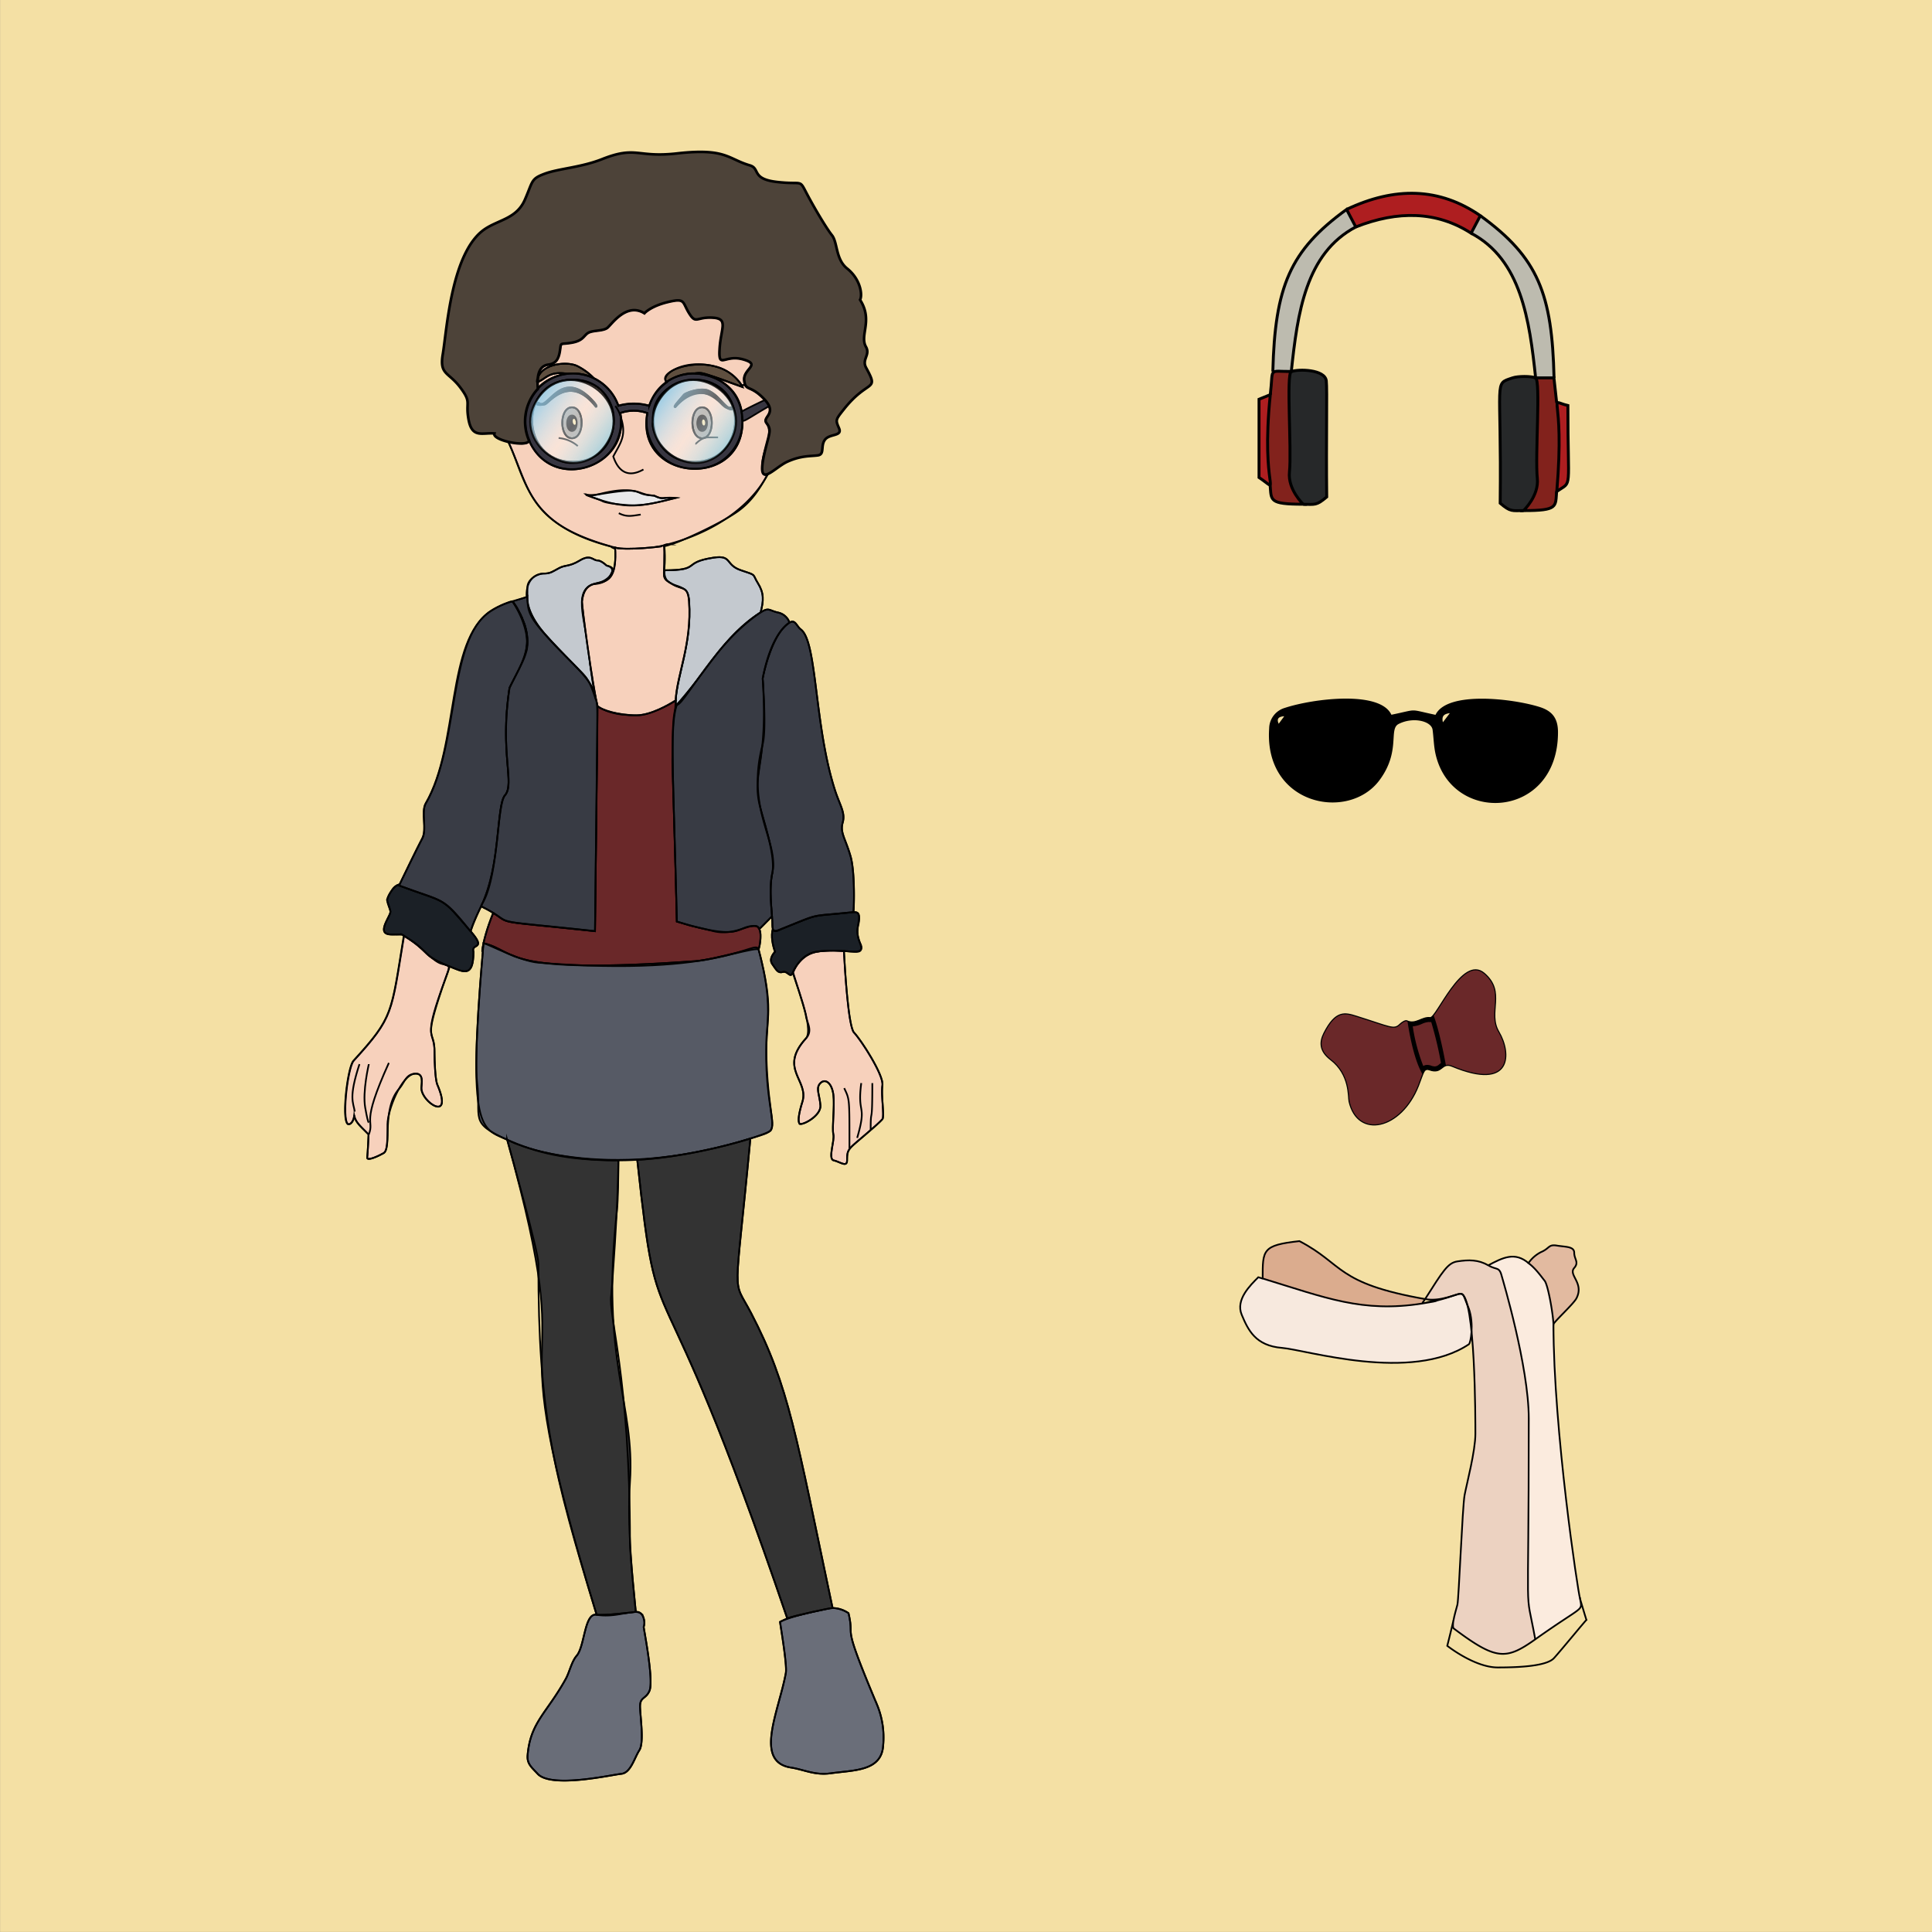 <svg xmlns="http://www.w3.org/2000/svg" xmlns:xlink="http://www.w3.org/1999/xlink" viewBox="0 0 700 700"><rect x="0" y="0" width="700" height="700" fill="#808080" stroke="none"/><defs><linearGradient id="a" x1="379.37" y1="492.04" x2="409.16" y2="492.04" gradientTransform="rotate(35.9 819.325 33.692)" gradientUnits="userSpaceOnUse"><stop offset="0" stop-color="#94cfed"/><stop offset=".5" stop-color="#fefeff" stop-opacity=".5"/><stop offset="1" stop-color="#91cee1"/></linearGradient><linearGradient id="b" x1="415.33" y1="466.09" x2="445.12" y2="466.09" xlink:href="#a"/></defs><path fill="#f4e0a4" d="M.03 0H700v699.97H.03z"/><path d="M209 181c0 9.26 38.86 9.26 38.86 0S209 171.79 209 181z" fill="#e9e9ea"/><path d="M526.11 386.33c-3.91-1.62-3.42 2.95-8.07 1.33-2.22-.77-2.16.75-4.11 5.72-6.26 15.9-22 19.36-25.13 5.73-.39-1.69.38-9.76-6.71-15.18-4.12-3.16-4-6.41-2.4-9.6 4.25-8.37 7.6-7.43 11.78-6.12 12.47 3.91 13.58 5.06 15.79 2.85.64-.63 1.94-1.45 2.47-1.2 3.22 1.51 5.47-1.54 8.46-1.15 2.25.31 11.58-22.93 19.59-16.06s1.08 14.13 5.3 21.24c4.58 7.73 4.92 21.55-16.97 12.44z" fill="#6a2829" stroke="#000" stroke-miterlimit="10" stroke-width=".4"/><path d="M515.42 387.59c-2.31-4.67-3.76-11.83-4.51-16.54a4.21 4.21 0 00.62 0 9.11 9.11 0 003.38-.86 7.69 7.69 0 012.75-.74 3 3 0 01.42 0h.15a1.5 1.5 0 00.83-.28 128.1 128.1 0 013.94 16.4 6.45 6.45 0 00-1 .72 3.17 3.17 0 01-2.08.91 5 5 0 01-1.56-.3 3.58 3.58 0 00-1.18-.24 2 2 0 00-1.76.93z" fill="#6a2829"/><path d="M517.66 370.3h.9a134.61 134.61 0 013.54 14.85c-.25.17-.46.34-.66.49a2.39 2.39 0 01-1.58.74 3.87 3.87 0 01-1.29-.26 4.4 4.4 0 00-1.45-.28 2.71 2.71 0 00-1.44.39 67.16 67.16 0 01-3.82-14.35 10.45 10.45 0 003.35-.91 7.21 7.21 0 012.45-.68m1.74-2.53c-.49.59-.88.94-1.17.94h-.53c-2.12 0-4 1.6-6.13 1.6a4.23 4.23 0 01-1.62-.33c.84 5.56 2.57 14.46 5.53 19.38.51-1.28.91-1.86 1.68-1.86a3 3 0 01.92.19 5.54 5.54 0 001.82.35c2 0 2.64-1.55 4-1.94-.89-4.95-2.63-13.3-4.51-18.3z"/><path d="M520.51 471.25c4.93-1.25 7.89-2.63 8.83-2.47 2.9.64 5.29 16.7 2.87 18.3-20.65 13.77-59.33 2-67.68 1.31-9.67-.79-12.28-6.54-14.62-12s3.12-10.72 6-13.6c23.36 7.04 40.61 14.48 64.6 8.46z" fill="#f7e9de"/><path d="M457.49 463.25c0-10.26-.31-12 13.31-13.54 16.17 8.36 13 15.23 45.55 21-1.14 1.78-.36 1.75-5 2-21.54 1.29-21.28.45-53.86-9.46z" fill="#dbac8e"/><path d="M553.78 457.65a12.42 12.42 0 014.57-4c3.13-1.31 2.61-2.87 5.74-2.35s6.28.26 6.28 2.61 1.82 3.4 0 5.49c-2.27 2.59 3.69 5.38.81 11-1.07 2.07-8.18 8.55-8.33 9.42-.18-4.11-2-14.3-3.2-15.78s-3.32-4.56-5.87-6.39z" fill="#e2baa0"/><path d="M516.35 470.68c6.49-10.21 8.23-13.12 11.69-13.65 4.08-.63 7.7-.63 11.15 1.42 3.24 1.92 4 .23 5 4.32.25 1 9.67 32.52 9.67 51.23 0 .14-.75 64.31.05 68.4 2.27 11.75 2.44 11.42 2 11.79-10.92 8.47-16.85 5.14-29.23-4.15-1.06-.79.86-6.91 1.31-8.62.52-2.1 1.82-35.54 2.61-39.73s3.91-15.93 3.91-22.21c0-5.18-.06-50.19-5.22-50.7-.41-.11-.42 0-9.66 2.39-.95-.1-2.06-.27-3.28-.49z" fill="#ecd2c1"/><path d="M539.19 458.45c8-4.27 11.51-5.84 20.46 5.54 3.43 4.36 4.44 38.91 4.44 42.43 0 18.76 8 71.66 8.41 72.92.78 4.66 1.5 1.66-16.24 14.66-3.9-21.42-2.36.07-2.36-80 0-18.89-9.52-50.64-9.67-51.23-1.02-4.09-1.8-2.42-5.04-4.32z" fill="#fbebde"/><path d="M515.36 472.28c7.4-1.16 4.76-1.06 4.32-1.11-5.48 1.41-4.7 1.65-3.33-.49-32.55-5.74-29.38-12.61-45.55-21-13.46 1.49-13.31 3.15-13.31 13.54 22.74 6.94 36.03 12.49 57.87 9.06z" fill="none" stroke="#000" stroke-miterlimit="10" stroke-width=".62"/><path d="M457.49 463.25l-1.59-.48c-2.87 2.88-8.31 8.11-6 13.6s4.95 11.23 14.62 12c8.75.7 46.74 12.65 67.68-1.31.66-.44 1.91-7.36 0-12.89-3.3-7.65-.3-5.8-11.66-2.94" fill="none" stroke="#000" stroke-miterlimit="10" stroke-width=".62"/><path d="M526.6 587.23c.24-1.6 1.16-4.73 1.44-5.81.52-2.1 1.82-35.54 2.61-39.73s3.91-15.93 3.91-22.21c0-4.13.05-50.18-5.22-50.7-1.23-.32-7.12 3-13 1.9 6.49-10.21 8.23-13.12 11.69-13.65 4.08-.63 7.71-.65 11.15 1.42m23.67 21.32c0 38.25 8.91 97.34 9.65 99.57M556.26 594c-3.9-21.42-2.36.07-2.36-80 0-18.89-9.52-50.64-9.67-51.23-1-4.09-1.8-2.42-5-4.32 5.34-2.83 9.65-5 14.59-.8" fill="none" stroke="#000" stroke-miterlimit="10" stroke-width=".62"/><path d="M553.78 457.65a12.42 12.42 0 014.57-4c3.13-1.31 2.61-2.87 5.74-2.35s6.28.26 6.28 2.61 1.82 3.4 0 5.49c-2.27 2.59 3.69 5.38.81 11-1.07 2.07-8.18 8.55-8.33 9.42-.18-4.11-2-14.3-3.2-15.78s-3.32-4.56-5.87-6.39zm18.72 121.69c.13.44 2.14 7.23 2.3 7.59-.32.18-9.18 11-11.75 13.83s-12 3.39-20.39 3.39-18.29-7.84-18.29-7.84c3.8-15 1.3-7.06 2.36-6.27 15.37 11.53 18.89 11.47 29.53 3.92 17.91-12.71 17.02-9.96 16.24-14.62z" fill="none" stroke="#000" stroke-miterlimit="10" stroke-width=".62"/><path d="M520.11 259c4.24-8.77 28.14-5.89 37.8-2.82 4.68 1.49 6.58 4.26 6.58 9.14 0 31.71-38.89 33.7-44.44 7.52-.58-2.76-.62-5.64-1-8.45-.45-3.13-7.06-4.77-12.32-2.07-3.7 1.9.87 9.91-6.94 20.39-11.24 15.09-41.85 9-39.95-18.78a7.87 7.87 0 015.62-7.43c10.39-3.43 34.6-6.4 38.67 2.47 10.07-2.07 5.87-2.1 15.98.03zm5.19-.61c-2.28.27-3 1.18-2.51 3.31zm-60 1.12c-2.16.14-2.8 1-2 2.72z"/><path d="M480.69 180.05c-3.79 3.22-4.24 2.67-8.5 2.67 0 0-5.67-5.33-5-11.68.87-8.24-1.29-35.61.67-36.4 1.67-.67 6.34-.67 8.34 0 7.01 2.36 3.96-.39 4.49 45.41zm75.7-43.14c1.91.77-.19 28.32.66 36.4.67 6.35-5 11.69-5 11.69-4.47 0-4.71.54-8.5-2.68.25-21.56-.21-38.79.15-42.07.44-3.89 9.73-4.52 12.69-3.34z" fill="#262829"/><path d="M487.89 75.88l3.33 6.35c-18.15 9.59-21.1 31.11-23.36 52.41h-6.69c.77-30.76 6.17-43.88 26.72-58.76zm75.17 61.03c-7.91 0-6.62.46-6.82-1.38-2.37-21.7-5.6-41.74-23.23-51l3.34-6.34c21 15.18 25.96 28.33 26.71 58.72z" fill="#bdbbaf"/><path d="M536.35 78.15L533 84.49c-12.48-8-26.51-8.26-41.79-2.26l-3.33-6.35c17.45-8.28 33.66-7.99 48.47 2.27zm-80.18 66.51l4.08-1.63c-3.59 35.14 4.52 35.75-4.08 30zm111.9 2.27c0 31.6 1.73 27.23-4 31.08 3.03-36.55-3.83-32.91 4-31.08z" fill="#ae1e20"/><path d="M564 178c-.46 5.57.65 7-12 7 0 0 5.67-5.34 5-11.69-.86-8.24 1.3-35.61-.66-36.4h6.68c2.61 21.78 2.45 23.92.98 41.09zm-102.83-43.36h6.69c-1.91.77.18 28.31-.67 36.4-.67 6.35 5 11.68 5 11.68-12.62 0-11.51-1.42-12-7-1.41-17.03-1.59-19.2.98-41.08z" fill="#82221c"/><path d="M461.17 134.64c.77-30.76 6.17-43.88 26.72-58.76l3.33 6.35c-18.15 9.59-21.1 31.11-23.36 52.41 2.55-1 12.21-.83 12.68 3.34.36 3.27-.1 20.87.15 42.07-3.77 3.21-4.2 2.67-8.5 2.67" fill="none" stroke="#000" stroke-miterlimit="10" stroke-width="1.06"/><path d="M460.25 143c1.22-10.11-1-8.39 7.61-8.39-1.91.77.18 28.31-.67 36.4-.67 6.35 5 11.68 5 11.68-12.62 0-11.51-1.42-12-7" fill="none" stroke="#000" stroke-miterlimit="10" stroke-width="1.06"/><path d="M460.25 143c-3.59 35.14 4.52 35.75-4.08 30v-28.34zm76.1-64.85c21 15.22 26 28.37 26.71 58.76" fill="none" stroke="#000" stroke-miterlimit="10" stroke-width="1.06"/><path d="M552.05 185c-4.27 0-4.71.54-8.5-2.68.53-45.8-2.51-43 4.49-45.41 2-.67 6.68-.67 8.35 0-2.23-20.91-5.21-42.83-23.39-52.42" fill="none" stroke="#000" stroke-miterlimit="10" stroke-width="1.06"/><path d="M564 178c-.46 5.57.65 7-12 7 0 0 5.67-5.34 5-11.69-.86-8.24 1.3-35.61-.66-36.4h6.68c.28 2.44.71 6.34 1 9.08" fill="none" stroke="#000" stroke-miterlimit="10" stroke-width="1.06"/><path d="M568.07 146.93c0 31.6 1.73 27.23-4 31.08 3.03-36.55-3.83-32.91 4-31.08zm-76.85-64.7c15.28-6 29.31-5.76 41.79 2.26l3.34-6.34c-14.81-10.26-31-10.55-48.46-2.27" fill="none" stroke="#000" stroke-miterlimit="10" stroke-width="1.06"/><path d="M244.68 147.49c-1 .1 1-2 3.09-4.47.68-.78 6.3-2.79 9.07-1.42 3.11 1.55 3.91 3.41 6.61 5.73 1.08.93 1.88-.1 2.1 0 0 .08.32.62.24.71-4.79 1.76-9.69-13.51-21.11-.55zm-49.52-1.59c2 2.14 4.12-3.1 9-5.15 3.39-1.46 8.7 1.62 9 2 2.31 3 3.69 4.79 2.81 4.66-9.45-12.16-17-1.21-18.46-.86-2.92.61-3.92-.37-2.35-.65z" stroke="#000" stroke-miterlimit="10" stroke-width=".62"/><path d="M205.62 135.43c-10.39 1.2-10.71 8.91-10.84 2.95 2.8-.81 3.92-4.13 10.84-2.95z" fill="#f7d1bc" stroke="#000" stroke-miterlimit="10" stroke-width=".62"/><path d="M197.16 207.8c2.35 0 3.13-.78 5.48-2s3.53-.39 7.45-2.74 4.7 0 6.4 0c1 0 2.39 1 3.27 1.84 5 1.22.15 6.39-5 6.78-7.55 2.83-2.12 14.5-1.17 26.65.37 4.87 2 13.88 2.11 14.71-3-9.54-3.19-6.61-18.46-23.54-9.71-10.72-7.41-21.7-.08-21.7zm43.5-1.17c14 0 5.89-2.76 17.85-4.58 6.87-1.05 4.1 2.62 10 4.58s3.91 1.17 6.11 4.7 2.12 6.27.95 10.58c-13.27 8.28-19.48 21.55-30.75 33.9-.5-8.59 6-22 4.87-37.95-.6-8.49-9.03-3.03-9.03-11.23z" fill="#c4c9cf" stroke="#000" stroke-miterlimit="10" stroke-width=".62"/><path d="M215.18 137a17.34 17.34 0 00-9.56-1.6c-6.88-1.17-8.07 2.15-10.84 2.95-.27-5.74 9.25-7.93 14.12-5.89a21.86 21.86 0 016.28 4.54zm26.44 1.52c-5.18-4.69 19.87-12.57 27.44 1.73-10.38-3.7-18.31-8.25-27.44-1.73z" fill="#5f4f3f" stroke="#000" stroke-miterlimit="10" stroke-width=".62"/><path d="M205.46 153.34c0-3.18 2.83-3.89 3.44-.88-.48-1.68-2-1.19-1.69.52s1.78 1.62 1.78.08c.26 3.94-3.53 4.18-3.53.28zm48.94-2.81c-2.34 0-2.34 5.62 0 5.62s2.35-5.62 0-5.62zm.7 3.93c-1.18.14-1.46-2.67-.31-2.78s1.47 2.66.31 2.78z" fill="#000004" stroke="#000" stroke-miterlimit="10" stroke-width=".62"/><path d="M207.23 147.57c-4.69 0-4.69 11.23 0 11.23s4.69-11.23 0-11.23zm0 8.58c-2.34 0-2.34-5.62 0-5.62s2.27 5.62 0 5.62zm47.17-8.58c-4.69 0-4.69 11.23 0 11.23s4.69-11.23 0-11.23zm0 8.58c-2.34 0-2.34-5.62 0-5.62s2.35 5.62 0 5.62z" fill="#97928c" stroke="#000" stroke-miterlimit="10" stroke-width=".62"/><path d="M269 151.8c-1-19.06-27.61-22.73-33.79-4.77a20.47 20.47 0 00-11.17 0 17.4 17.4 0 00-18.45-11.58c-21.57 2.49-19.69 34.64 2 34.64a17.39 17.39 0 0017.12-20.4 14.59 14.59 0 019.8 0A17.38 17.38 0 10269 151.8zm-46.66 2.08c-.56 7.2-7.13 13.44-13.81 13.44-4.59 2.29-18.29-5.38-15.59-17.95 3.68-18.25 31.16-14.02 29.43 4.51zm44.1-1.21c0 13.65-17.78 19.88-26.17 9.52-2.08-1.56-4.1-8.35-3.61-9.32-2.02-18.42 29.81-21.87 29.81-.2z" fill="#383641" stroke="#000" stroke-miterlimit="10" stroke-width=".62"/><path d="M178.71 330.78c6.79 4.26-.46 2.6 36.87 6.61l.91-81.64c1.32 1.33 13 7.74 28.33-2-1.85 35.78-1.46 0 .42 80.13 24.56 7.47 21 1.55 28.22 1.59 2.93 0 2.19 5.8 1.42 8.61-.39-1.49-15.51 3.63-23.11 4.17-70.61 5-64-3.4-76.57-6.53-.63 6.89-1.43 1.13 3.51-10.94z" fill="#6a2829" stroke="#000" stroke-miterlimit="10" stroke-width=".62"/><path d="M207.54 137.56c-20 0-19.24 29.79 0 29.79 19.7 0 19.7-29.79 0-29.79zm-.31 21.24c-4.69 0-4.69-11.23 0-11.23s4.69 11.23 0 11.23zm8.65-11.43c-9.45-12.16-17-1.2-18.46-.86-2.83.66-3.83-.33-2.26-.61 3.2 3.42 8.12-13.79 20.09-.21.46.52 1.36 1.78.63 1.68zm49.48.74c-3.39.28-3.72-2.32-7.15-4.53-2.34-1.52-7.89-2.48-13.53 3.91-1 .09.84-1.85 3.09-4.47.68-.78 6.3-2.79 9.07-1.42 4.62 2.31 6.56 7.75 8.62 5.68.47.08-3.56-9.72-13.89-9.72-9.34 0-15.63 8.57-14.88 15.31-1.54 3.07 5.37 16.85 17.56 14.24 13.89-2.53 13.08-19.17 11.11-19zm-11 10.69c-4.69 0-4.69-11.23 0-11.23s4.73 11.23.04 11.23z" fill="#f7d1bc" stroke="#000" stroke-miterlimit="10" stroke-width=".62"/><path d="M269.6 137.77c.23 2.19 1 1.66-.9 1.85-8.4-13.59-32-5.57-27.08-1.1a17.46 17.46 0 00-6.38 8.51 20.47 20.47 0 00-11.17 0 17.49 17.49 0 00-8.89-10 21.86 21.86 0 00-6.28-4.54c-4.07-1.71-12.81-.49-14.09 4.71.7-8.42 6.86-1.5 8.12-10.39.42-3 0-1.88 4.24-2.64s4.25-2.65 6-3.59 5.09-.57 6.79-1.71c1.44-1 6.83-9.52 13.53-5.36 0 0 2.18-2.57 8.56-4.08s5.09 0 7.64 4.08 2.55 1.21 8.49 1.59 3 3.77 2.55 11.33 1.7 1.9 8.49 3.78-.05 3.41.38 7.56z" fill="#f7d1bc" stroke="#000" stroke-miterlimit="10" stroke-width=".62"/><path d="M277.67 153.27c-1.7-2.28 4.23-3.36-.85-8.69-4.14-4.3-6-3.36-6.83-5.09-1.65.17-1.37-.07-.93.76-13.46-4.8-14.24-5.3-16.29-5.12-5.92.52 16.28-1.54 16.28 17.56 0 24.84-38.92 21.84-34.49-3a14.59 14.59 0 00-9.8 0c3.67 19.38-24.62 29.26-33 10-.54 1.79-5.73.8-7.57.41 6.62 14.29 6.77 30 37.14 37.92 4.15 4.13 43.19-.82 56.86-26.18-.86.42-1.45.32-1.76-.78-1.73-6.06 4.49-13.44 1.24-17.79zM214.12 180c-3.58-1.3-.78-.18 2.06-.75 18-3.07 12.63-.43 19.29.21 1.69.17 1.52.13 1.69.21 3.32 1.58 2.6.36 7.52.79-12.99 3.25-17.98 4.13-30.56-.46z" fill="#f7d1bc" stroke="#000" stroke-miterlimit="10" stroke-width=".62"/><path d="M278.65 147.16c-11.53 6.65-9.48 6.74-9.95 2 0-.15 6.43-3.35 8.47-4.25a7.91 7.91 0 011.48 2.25z" fill="#383641" stroke="#000" stroke-miterlimit="10" stroke-width=".62"/><path d="M210.87 217.86c1.49-12.68 13.23.82 12-19.45 4.23 1.13 17.29-.42 17.29-.57.5-.06.58-1.12.45 7-.08 4.68-.61 4.84 3.15 6.92 3.53 2 5.49.52 5.88 6.14 1.08 15.44-4.36 26.36-4.86 35.9-2.41 1.53-9 5.39-14.22 5.39-6.53 0-12.54-1.83-14.11-3.4-1.85-7.63-5.71-36.79-5.58-37.93zM126.6 407.32c-3.1 1-.77-20.42 1.56-23 14.55-15.95 13.57-17 18.24-45.28 7.24 4.44 10.29 9.41 13.91 10.25 3.83.87 2.58.31-1.57 12.8-4.92 14.75-1.31 11.73-1.31 18.92 0 3.56.26 10.09 1 11.92 6 14-5.75 6.48-5.75 1.3 0-1.56 1.05-5.48-2.35-5.22-4.89.37-9.93 13.39-9.93 18.29 0 2.09.43 9.41-1.36 10.46s-6.22 3.13-6 1.56.5-8.3.5-8.3c-2.87-2.93-4.7-4.32-5.21-6.86.09.02-.17 2.64-1.73 3.16zm163.02-.26c-.57-1-.22-3.66 1.09-7.84 2.47-7.91-8.76-11.92 1.3-23 3.25-3.56-4.7-22.26-4.7-23.92 3.43-8.07 9.7-8.23 18.45-7.73.4 7.6 1.64 27.45 3.67 29.56 2.52 2.62 10.81 15.42 10.28 19.08s.79 11.24 0 12.28-4.33 3.95-4.25 3.95c-8.14 7.14-8.55 6.46-8.55 11 0 2.65-2.61.48-4.82 0s.38-7.1-.15-9.45.53-10.19 0-14.37-2.87-6-4.69-4.19-.27 4.19 0 8.11-7.07 7.57-7.63 6.52z" fill="#f7d1bc" stroke="#000" stroke-miterlimit="10" stroke-width=".62"/><path d="M279.81 349.31c-1.48-2.09 1-4.46 1-4.46-.86-2.36-1.54-5.68-.82-8.27.58 1.63 2.33.35 3.39-.08 14.78-5.91 9-4.2 25.79-6 2.68-.29 2.39 2.64 1.65 5.22-1.31 4.6 4.29 9.66-1.4 9.13-4.05-.37-9.73-.7-13.75 0-6.2 1.08-8.21 7.45-8.37 7.45-1 2.46-1.82-.64-3.66-.12s-2.34-.78-3.83-2.87zm-134.4-10.71c-4.93 0-8.13.59-5.22-5.23 1.77-3.55 1.56-2.35 0-7.32 1.93-5.18 4.87-6.13 4.44-5.22 18.62 7 14.52 3.6 25.87 16.56 6.08 6.93.09 4.2 1.05 7.46 0 9.58-3.66 7.29-8.62 5.33-10-4-7.61-5.37-14.38-9.75-1.12-.73-4.17-2.67-3.14-1.83z" fill="#1b2026" stroke="#000" stroke-miterlimit="10" stroke-width=".62"/><path d="M153 303.84c1.83-3.4-.52-9.67 1.31-12.8 12.24-21.07 7.88-59.34 23.29-69.5a29.41 29.41 0 018.08-3.66c9.86 14.73 3.84 21.3-1.06 31.34-3.61 23.48 2 34.77-1.65 38.94-3.21 3.64-1.36 25.16-8.66 40.21-4.32 8.95-3.49 9.4-4 8.84-10.5-12.76-8.67-10-25.72-16.38 1.48-3.02 6.81-14.05 8.41-16.99zm122-13.07c-2.41-12.06 3.33-14.5 1.31-44.95 1-5.15 3.57-13.7 7.05-17.77 4.72-5.48 4.7-1.56 6.79 0 5.95 4.46 4.8 34.43 12.29 58 1.83 5.75 3.92 8.36 2.88 12s1 5.75 2.87 12.28c1.72 6.17 1.17 20.11 1 20.13-16.78 1.8-11 .09-25.79 6-1.58.63-3.64 2.22-3.58-1.57s-1.39-12 0-18.55-3.74-20.34-4.82-25.57z" fill="#393c45" stroke="#000" stroke-miterlimit="10" stroke-width=".62"/><path d="M175.2 326.57c5.44-10.28 4.88-35.14 7.76-38.41 3.72-4.24-2-15.29 1.65-38.94 4.74-9.72 10.17-16.43 2.61-29.07a25.27 25.27 0 00-1.57-2.29c5.65-1.68 4.71-1.32 5.44-1.83-.52 13.72 24.65 27.15 24.65 37.08 1.1 2.2.78.07-.16 84.28-37.34-4-30.08-2.35-36.87-6.61-4.88-3.06-4.89-1.61-3.51-4.21zm70.01-71.2c11.36-12.75 14.27-20.77 26.66-30.76 6.84-5.5 6.09-3.55 9.95-2.7 2.7.6 4.19 2.9 4.19 3.69-5.17 3.06-8.54 14.34-9.67 20.22.26 3.92 1.3 18.82 0 23.78-6.3 23.87 6 35 3.47 46.78-1.1 5.18-.4 11.35-.1 15.63l-4.58 4.62c-1.72-3.74-8.06 2.85-16.56.76-11.79-2.89-5.07-1-13.33-3.5-1.24-52.68-2.68-70.41-.03-78.52z" fill="#383b44" stroke="#000" stroke-miterlimit="10" stroke-width=".62"/><path d="M175.2 341.73c2.09.52 13.33 6.53 19.86 7.06 68.68 5.47 78.68-9.05 79.82-4.7 7.39 27.94-.33 27.37 4.33 57.74 1.35 8.81 1.17 8-7.34 10.68-53.27 16.7-88.12 1.33-88.12.42-14-6.24-9.32-7.53-10.9-20.77-1.13-9.5 1.49-41.07 2.35-50.43z" fill="#565a65" stroke="#000" stroke-miterlimit="10" stroke-width=".62"/><path d="M286.53 640.42c-13.5-2.13-4.33-20.49-1.83-34.23.52-2.88-1.83-16.46-2.09-18.55 4.25-2.3 18.2-5 18.29-5a10 10 0 016.53 1.83c2.52 10.69-3.21 1 10.46 33.45a31.11 31.11 0 012.11 14.4c-.52 9.47-10.53 9-19.07 10.19-5.78.78-9.44-1.3-14.4-2.09z" fill="#6a6e79" stroke="#000" stroke-miterlimit="10" stroke-width=".62"/><path d="M191.15 636c1-12 6.91-15.19 13.84-27.7 1.31-2.35 2.1-6.27 3.93-8.36 3-3.45 2.75-15.6 7.23-14.87 8.93 1.46 15.77-3.9 17.06 1.28a4.82 4.82 0 010 3.14c.65 3.88 3.61 19.76 2.1 23.17-1.31 3-3.4 2.17-3.4 5.57s1.57 13.07-.26 15.94-3.13 8.19-6.53 8.54c-3.68.37-25.39 5.33-30.32 0-2.09-2.29-3.92-3.59-3.65-6.71z" fill="#696d78" stroke="#000" stroke-miterlimit="10" stroke-width=".62"/><path d="M183.75 412.93c10.24 4.58 21.34 7.54 40.31 7.5 0 5.15-.14 14.63-.51 18-6.16 55 6.64 69.92 4.7 98.52-1.06 16 .82 34.1 2.12 47.07-1.65.21-11.53 1.43-14.22 1-38.21-125.64-3.85-69.73-32.4-172.09zm47.14 7.32c15.53-.87 31.84-4.87 41-7.74-5.71 61.08-6.73 49.79.28 63.28 13.79 26.48 16.24 44.23 29.5 106.81-.93 0-14.3 2.88-16.42 3.78-49.13-144.31-46.17-90.89-54.36-166.13z" fill="#333" stroke="#000" stroke-miterlimit="10" stroke-width=".62"/><path d="M224.2 185.94c2.88 1.45 4.62 1 7.94.5m19.79-25.62c.39 0 2-2.35 4.71-2.35h3.53m-50.83 3.14a12.27 12.27 0 00-6.94-2.91m63.39-10.7c-3.13 3.12-9.37-13.86-21.11-.53-1 .1 1-2 3.09-4.47.68-.78 6.3-2.79 9.07-1.42 3.11 1.55 3.91 3.41 6.61 5.73 1.08.93 1.88-.1 2.1 0m-49.67.06c-9.45-12.16-17-1.21-18.46-.86-2.83.65-3.83-.33-2.26-.61 3.2 3.42 8.12-13.79 20.09-.21.46.52 1.36 1.78.63 1.68zm85.77 435.23a11.28 11.28 0 015.78 1.9c2.42 10.24-3.07 1.33 10.46 33.45a31.11 31.11 0 012.11 14.37c-.52 9.47-10.53 9-19.07 10.19-5.75.78-9.41-1.3-14.37-2.09-13.5-2.13-4.33-20.49-1.83-34.23.52-2.88-1.83-16.46-2.09-18.55 0 0 1.24-.68 2.62-1.26M230.37 584c2.87-.34 3.55 4 2.84 5.46.65 3.88 3.61 19.76 2.1 23.17-1.31 3-3.4 2.17-3.4 5.57s1.57 13.07-.26 15.94-3.13 8.19-6.53 8.54c-3.68.37-25.39 5.33-30.32 0-2.09-2.27-3.92-3.57-3.65-6.71 1-12 6.91-15.19 13.84-27.7 1.31-2.35 2.1-6.27 3.93-8.36 3-3.46 2.79-15.68 7.23-14.87" fill="none" stroke="#000" stroke-miterlimit="10" stroke-width=".62"/><path d="M224.06 420.43c-.1 16.59-2.42 47.71-2.6 48.82-1.2 7.22 6.79 28.93 6.79 89.64 0 3.57 1.52 19.17 2.12 25.12-1.65.21-11.53 1.43-14.22 1-15.94-52.44-21.09-72.48-21.09-127.29 0-4.12-9.85-39.58-11.31-44.83m88.12-.38c-5.71 61.08-6.73 49.79.28 63.28 13.79 26.48 16.24 44.23 29.5 106.81-.93 0-14.3 2.88-16.42 3.78-49.11-144.31-46.15-90.89-54.34-166.13" fill="none" stroke="#000" stroke-miterlimit="10" stroke-width=".62"/><path d="M274.88 344.09c5.67 21.43 2.76 25.11 2.76 34.49 0 20.94 3.52 28.64 1.57 31.09-1.08 1.35-29.57 10.73-55.15 10.76-26 0-40.31-7.36-40.31-7.5-9.35-4.17-14.5-2.65-8.82-68.1m112.38 7.47c-1 2.46-1.82-.64-3.66-.12s-2.35-.78-3.84-2.87 1-4.46 1-4.46c-.86-2.36-1.54-5.68-.82-8.27m29.27-6.08c4.5-.46-.42 5.93 2.35 11.12 2.24 4.2-2.94 3.11-5.85 2.95" fill="none" stroke="#000" stroke-miterlimit="10" stroke-width=".62"/><path d="M286 225.6c2.2-1.33 2.57 1.25 4.17 2.45 5.95 4.46 4.8 34.43 12.29 58 1.83 5.75 3.92 8.36 2.88 12s1 5.75 2.87 12.28c1.72 6.17 1.17 20.11 1 20.13-16.78 1.8-11 .09-25.79 6-4.16 1.66-3.32 1-3.68-4.49m35.72 77.47c-8.11 7.1-8.55 6.44-8.55 11 0 2.65-2.61.48-4.82 0s.38-7.1-.15-9.45.53-10.19 0-14.37-2.87-6-4.69-4.19-.27 4.19 0 8.11-7.06 7.58-7.62 6.53-.22-3.66 1.09-7.84c2.47-7.91-8.76-11.92 1.3-23 2.62-2.87.27-5.74 0-8.09-.18-1.63-3-10.51-4.7-15.83 0-.62 3.17-6.55 8.37-7.45a47.68 47.68 0 0110.08-.28c.4 7.6 1.64 27.45 3.67 29.56 2.52 2.62 10.81 15.42 10.28 19.08s.79 11.24 0 12.28a50.54 50.54 0 01-4.26 3.94zm-9.59-15.19c2 4.27 1.9 3.48 1.9 22.11m4.28-23.94c-1.56 11.85 2.19 7.24-1.48 19.86m5.49-19.86c0 17-.6 7.7-.6 17M146.4 339.06c-1.05-.65-.4-.46-4.64-.46-5.83 0-.26-6.61-.26-8.37-1.22-3.88-2.13-4 .78-8.1a4.16 4.16 0 012.54-1.7m25.68 16.96c6 7 .09 4.2 1.05 7.46 0 9.58-3.66 7.29-8.62 5.33" fill="none" stroke="#000" stroke-miterlimit="10" stroke-width=".62"/><path d="M162.93 350.18c-10.64 29.91-5.5 21.22-5.5 30.85 0 3.56.26 10.09 1 11.92 6 14-5.75 6.48-5.75 1.3 0-1.56 1.05-5.48-2.35-5.22s-3.66 3.13-5.75 5.49c-6.3 7.08-2.7 21.59-5.54 23.26-1.78 1-6.22 3.13-6 1.56s.5-8.3.5-8.3c-2.87-2.93-4.7-4.32-5.21-6.86 0 0-.26 2.62-1.82 3.14-3.1 1-.77-20.42 1.56-23 14.55-15.95 13.57-17 18.24-45.28 10.42 6.35 5.61 6.77 16.62 11.14zm24.54-129.61c-.06-.09-.32-.56-.5-.82m1.79 3.25c-.08-.18-.17-.36-.26-.54m.73 1.54l-.18-.41m.69 1.73l-.06-.15m.95 10.95a18.2 18.2 0 00-.72-10.32m-11.2 104.98a40.31 40.31 0 00-4.41-2.41" fill="none" stroke="#000" stroke-miterlimit="10" stroke-width=".62"/><path d="M275.13 336.63c.89 1.95.2 5.81-.25 7.46-.32-1.23-15.79 3.65-23.11 4.17-70.61 5-64-3.4-76.57-6.53-.63 6.88-1.43 1.12 3.51-11 6.79 4.26-.46 2.6 36.87 6.61l.91-81.64" fill="none" stroke="#000" stroke-miterlimit="10" stroke-width=".62"/><path d="M275.56 221.91c3.15-2 2.74-.78 6.26 0a5.35 5.35 0 014.18 3.69c0 .28-6.34 2.88-9.67 20.22 2 29.93-3.6 33.49-1.31 44.95 1.05 5.23 6.17 19.08 4.78 25.61-1.1 5.18-.4 11.35-.1 15.63-7.18 7.26-3.13 3.49-6.25 3.47-7.25 0-3.62 5.89-28.22-1.59-1.17-49.6-2.55-71.53-.39-77.54m.37-.98c-.42 1.26-.37 1.12-.4.44m-59.18-37.94c.16 0 6.53 9.51 5.15 17.48m24.95 17.73c-2.33-7.36-3.67-8-6.5-10.91-19.17-19.61-18.14-18.86-18.14-29.27 0-3.14 3.71-5.1 6.07-5.1s3.13-.78 5.48-2 3.53-.39 7.45-2.74 4.7 0 6.4 0c1 0 2.39 1 3.27 1.84 2.88.71 2.5 1.44 1.43 3.44-1 1.81-2.36 3-5.93 3.3m28.18-14.56c1.2 0 17-6.92 23.88-11.81 5.24-3.72 8.29-8.75 10.83-13.46m-94-11.74c8.14 17.57 6.86 29.83 39 38.41m.56.13l.43.11" fill="none" stroke="#000" stroke-miterlimit="10" stroke-width=".62"/><path d="M240.66 206.63c13.44 0 6.41-2.84 17.85-4.58 6.87-1.05 4.1 2.62 10 4.58s3.91 1.17 6.11 4.7 2.12 6.27.95 10.58c-17.8 11.1-31.2 40.66-30.74 31.85" fill="none" stroke="#000" stroke-miterlimit="10" stroke-width=".62"/><path d="M240.67 197.56c1.11 11.09-2.37 11.11 3.13 14.16 3.53 2 5.49.52 5.88 6.14 1.08 15.44-4.36 26.36-4.86 35.9-2.41 1.53-9 5.39-14.22 5.39-6.53 0-12.54-1.83-14.11-3.4-1.8-7.21-5.78-36.45-5.62-37.89 1.46-12.48 13.2.33 12-19.45 4.23 1.13 17.29-.42 17.29-.57m-17.25.57l-.76-.19m-31.59 18.18c-4 1.19-5.09 1.49-5.18 1.54 1.28 0 4.19 6.59 4.82 8.79 2.57 8.83-.24 11.51-5.59 22.49-3.61 23.48 2 34.77-1.65 38.94-3.21 3.64-1.38 25.15-8.66 40.21-4.33 8.95-3.49 9.4-4 8.84-10.5-12.76-8.67-10-25.72-16.38 1.44-3 6.77-14.05 8.36-17 1.83-3.4-.52-9.67 1.31-12.8 12.27-21.12 7.16-58.75 23.58-69.69 2.8-1.87 7.18-3.52 7.5-3.41" fill="none" stroke="#000" stroke-miterlimit="10" stroke-width=".62"/><path d="M243.44 197.08c-5.17 1.91-2.6-.23-1 .14a2.6 2.6 0 001-.14zm-48.63-59.88c1.28-5.2 10-6.42 14.09-4.71a21.86 21.86 0 016.28 4.54m-9.56-1.6c-6.88-1.17-8.07 2.15-10.84 2.95m46.84.14c-2.83-2.56 6.3-9.16 18.54-5.46 5.62 1.7 8.91 6.66 8.9 7.19-13.95-5-14.7-5.6-17.32-4.93m-18.61 34.78c-5.48 3.1-9.06.86-10.93-4.71 2.67-5.06 4.9-7.49 2.75-14.23a12.62 12.62 0 00-2-4.06m-15.72 11.7c-4.69 0-4.69-11.23 0-11.23s4.69 11.23 0 11.23zm47.17 0c-4.69 0-4.69-11.23 0-11.23s4.69 11.23 0 11.23z" fill="none" stroke="#000" stroke-miterlimit="10" stroke-width=".62"/><path d="M256.18 153.34c0 3.72-3.55 3.72-3.55 0s3.55-3.71 3.55 0zm-48.95 2.81c-2.34 0-2.34-5.62 0-5.62s2.23 5.62 0 5.62z" fill="none" stroke="#000" stroke-miterlimit="10" stroke-width=".31"/><path d="M208.36 154.18c-1.15.23-1.71-2.51-.57-2.75s1.68 2.57.57 2.75zm47.46-1.18c.22 1.88-1.56 2-1.75.2s1.55-2.07 1.75-.2z" fill="none" stroke="#000" stroke-miterlimit="10" stroke-width=".16"/><path d="M191.72 159.66c8.27 18.93 36.79 9.76 33-10a14.59 14.59 0 019.8 0c-4.44 24.86 34.49 27.81 34.49 3 0-19.52-27.45-24.12-33.81-5.66a20.47 20.47 0 00-11.17 0 17.39 17.39 0 00-29.22-6.07" fill="none" stroke="#000" stroke-miterlimit="10" stroke-width=".72"/><path d="M207.54 137.56c19.71 0 19.71 29.79 0 29.79s-19.71-29.79 0-29.79zm44.03 29.79c-19.71 0-19.71-29.79 0-29.79s19.71 29.79 0 29.79z" fill="none" stroke="#000" stroke-miterlimit="10" stroke-width=".72"/><path d="M305.7 148.36c-3 3.78-3 3.78-1.7 6.8s-3.4 1.89-5.1 4.16 0 5.28-2.55 5.66-5.94 0-11 2.27c-5.42 2.41-12.34 12-7.64-6.05 1.27-4.91 1.7-5.66 0-7.93s4.26-3.33-.85-8.69-6.79-2.64-7.22-6.81 6.37-5.66-.43-7.56-8.91 3.78-8.49-3.78 3.4-11-2.55-11.33-5.94 2.5-8.49-1.59-1.28-5.6-7.64-4.08-8.56 4.08-8.56 4.08c-6.68-4.15-12.11 4.42-13.53 5.36-1.7 1.14-5.1.76-6.79 1.71s-1.7 2.83-6 3.59-3.82-.38-4.24 2.64-1.28 4.92-4.25 5.3c-5 .63-3.69 7.91-3.83 8.83a17.36 17.36 0 00-3.13 18.72c-.76 2.53-13.5-.13-12.58-2.61-4.25-.38-8.06 1.89-9.34-4.91s1.28-6-3-11.72-7.64-4.53-6.36-12.09c1.47-8.75 3.08-37.21 15.28-45.36 5.1-3.4 11.47-3.78 14.45-10.58s2.12-7.56 7.21-9.45 13.17-2.26 20.81-5.29c12.5-4.94 12.45-.4 27.18-2.07 17.72-2 18.3 2 26.34 4.34 3.82 1.13.42 4.91 9.76 6s8.07-1.13 10.62 3.78 7.22 12.85 9.34 15.5 1.28 8.69 5.52 12.09c5 4 5.58 9.74 4.68 11.34 4.81 7.49-.25 12.8 2.12 17 1.7 3-1.58 4.53.05 7.56 4.89 8.98.88 3.81-8.09 15.17z" fill="#4d4339" stroke="#000" stroke-miterlimit="10" stroke-width=".95"/><path d="M194.78 138.38c-.24.07 0-.91 0-1.15a8.84 8.84 0 000 1.15z" fill="none" stroke="#000" stroke-miterlimit="10" stroke-width=".95"/><path d="M212.24 179.05a.3.3 0 01-.1-.07m.13.1c1.2.87 4.63 1.7 5.95 2.46s5.88 1.17 7.84 1.37c6.48.63 11.21-.61 18.62-2.49-4.92-.43-4.17.8-7.52-.79-.17-.08 0 0-1.69-.21-3.93-.38-5.58-3.48-17.44-.62-1.42.34-4.39 1.05-5.76.28zm0 0h0z" fill="none" stroke="#000" stroke-miterlimit="10" stroke-width=".62"/><path d="M219.31 161.44c-11.54 16-35.69-1.46-24.16-17.44s35.69 1.46 24.16 17.44z" stroke="#000" stroke-miterlimit="10" stroke-width=".72" opacity=".81" fill="url(#a)"/><path d="M263.65 161.44C252.12 177.42 228 160 239.5 144s35.69 1.46 24.15 17.44z" stroke="#000" stroke-miterlimit="10" stroke-width=".72" opacity=".81" fill="url(#b)"/><path d="M140.89 385.11c-10.48 23.16-5.06 20.14-7.26 25.93m0-25.48c0 .09-2.36 9.9-1.3 15.81.65 3.66 1 5.1 1.3 5.36m-3.39-21.17c-4 12.24-2.25 13.77-1.7 17.19" fill="none" stroke="#000" stroke-miterlimit="10" stroke-width=".62"/></svg>